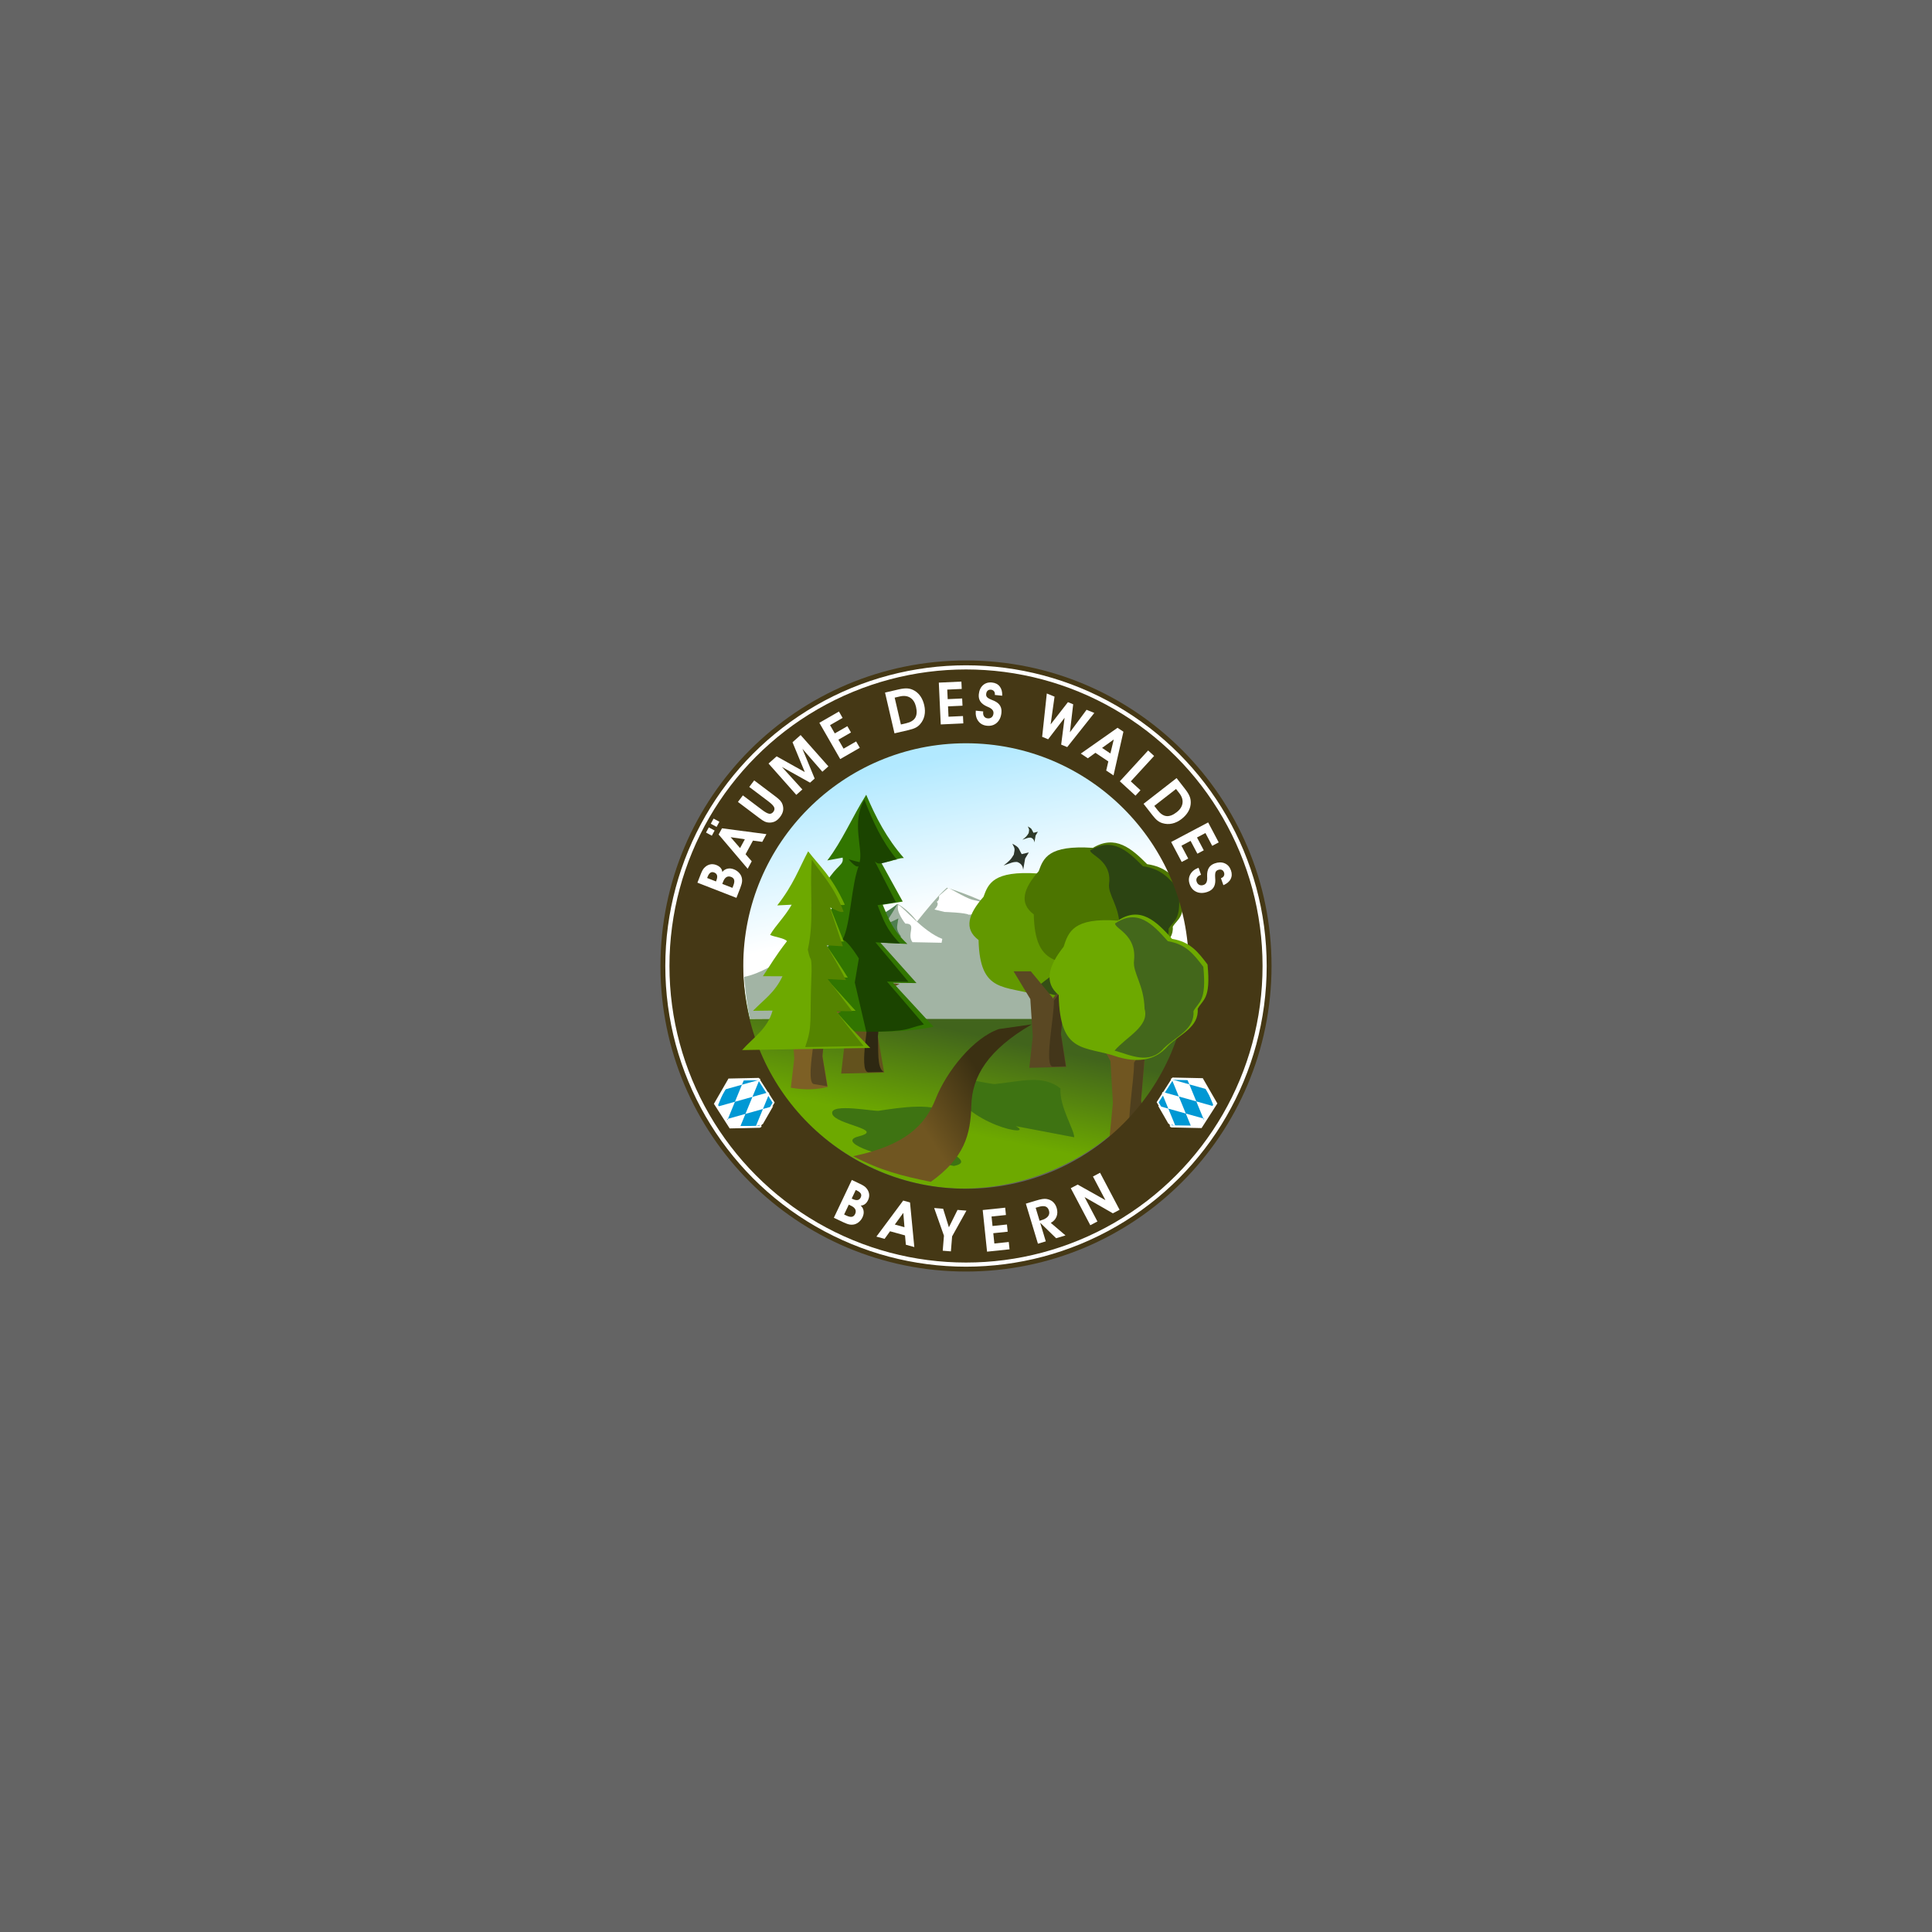 <?xml version="1.0" encoding="UTF-8" standalone="no"?>
<!-- Created with Inkscape (http://www.inkscape.org/) -->

<svg
   xmlns:dc="http://purl.org/dc/elements/1.1/"
   xmlns:cc="http://creativecommons.org/ns#"
   xmlns:rdf="http://www.w3.org/1999/02/22-rdf-syntax-ns#"
   xmlns:svg="http://www.w3.org/2000/svg"
   xmlns="http://www.w3.org/2000/svg"
   xmlns:xlink="http://www.w3.org/1999/xlink"
   xmlns:sodipodi="http://sodipodi.sourceforge.net/DTD/sodipodi-0.dtd"
   xmlns:inkscape="http://www.inkscape.org/namespaces/inkscape"
   width="700"
   height="700"
   viewBox="0 0 700 700"
   id="svg2"
   version="1.1"
   inkscape:version="0.92.3 (2405546, 2018-03-11)"
   sodipodi:docname="splash.svg"
   inkscape:export-filename="/home/tom/LakeExDemo/LakeExLogo.svg.png"
   inkscape:export-xdpi="121.94923"
   inkscape:export-ydpi="121.94923">
  <defs
     id="defs4">
    <linearGradient
       inkscape:collect="always"
       id="linearGradient5197">
      <stop
         style="stop-color:#705621;stop-opacity:1;"
         offset="0"
         id="stop5193" />
      <stop
         style="stop-color:#3b3012;stop-opacity:1"
         offset="1"
         id="stop5195" />
    </linearGradient>
    <linearGradient
       id="linearGradient5143"
       inkscape:collect="always">
      <stop
         id="stop5139"
         offset="0"
         style="stop-color:#ffffff;stop-opacity:1" />
      <stop
         id="stop5141"
         offset="1"
         style="stop-color:#b2e9ff;stop-opacity:1" />
    </linearGradient>
    <pattern
       inkscape:collect="always"
       xlink:href="#pattern3288"
       id="pattern3330"
       patternTransform="matrix(4.891,0,0,4.891,306.883,171.974)" />
    <pattern
       inkscape:collect="always"
       xlink:href="#pattern3283"
       id="pattern3288"
       patternTransform="translate(314.301,230.433)" />
    <linearGradient
       inkscape:collect="always"
       id="linearGradient1076">
      <stop
         style="stop-color:#41641c;stop-opacity:1"
         offset="0"
         id="stop1072" />
      <stop
         style="stop-color:#6da900;stop-opacity:1"
         offset="1"
         id="stop1074" />
    </linearGradient>
    <path
       style="fill:none;stroke:#000000;stroke-width:1px;stroke-linecap:butt;stroke-linejoin:miter;stroke-opacity:1"
       d="m -105.718,93.027 c 58.985,49.002 93.305,24.011 127.279,-2.02"
       id="path893"
       inkscape:connector-curvature="0"
       sodipodi:nodetypes="cc" />
    <linearGradient
       inkscape:collect="always"
       xlink:href="#linearGradient5143"
       id="linearGradient1019"
       x1="404.429"
       y1="180.933"
       x2="392.988"
       y2="125.921"
       gradientUnits="userSpaceOnUse"
       gradientTransform="translate(-208.6,-54.196)" />
    <linearGradient
       gradientTransform="matrix(1,0,0,-1,-0.125,298.609)"
       inkscape:collect="always"
       xlink:href="#linearGradient1076"
       id="linearGradient4295-7-0"
       x1="188.393"
       y1="124.322"
       x2="181.197"
       y2="89.182"
       gradientUnits="userSpaceOnUse" />
    <pattern
       patternUnits="userSpaceOnUse"
       width="18.685"
       height="16.282"
       patternTransform="translate(323,180.127)"
       id="pattern3283">
      <path
         id="path8"
         d="m 18.004,0 h -4.133 l 4.814,15.468 v 0.814 H 14.805 L 9.738,0 H 5.605 L 10.673,16.282 H 6.54 L 2.803,4.274 0,3.236 v 5.312 l 2.407,7.734 H 6.54 L 0,13.86 V 8.548 l 18.685,6.92 V 10.156 L 2.803,4.274 1.473,0 H 5.605 L 18.685,4.844 V 2.188 Z"
         style="display:inline;fill:#0098d4;stroke-width:0.023"
         inkscape:connector-curvature="0" />
    </pattern>
    <mask
       maskUnits="userSpaceOnUse"
       id="mask3385">
      <path
         sodipodi:type="star"
         style="display:inline;opacity:1;fill:#ffffff;fill-opacity:1;stroke:none;stroke-width:2.646;stroke-miterlimit:4;stroke-dasharray:none;stroke-opacity:1"
         id="path3387"
         sodipodi:sides="6"
         sodipodi:cx="326.44107"
         sodipodi:cy="129.49258"
         sodipodi:r1="34.20377"
         sodipodi:r2="29.621334"
         sodipodi:arg1="1.0697829"
         sodipodi:arg2="1.5933817"
         inkscape:flatsided="true"
         inkscape:rounded="0"
         inkscape:randomized="0"
         d="m 342.87,159.493 -34.195,-0.772 -16.429,-30 17.766,-29.228 34.195,0.772 16.429,30 z"
         transform="matrix(1.144,0,0,1.089,-19.239,98.483)" />
    </mask>
    <mask
       maskUnits="userSpaceOnUse"
       id="mask3385-3">
      <path
         sodipodi:type="star"
         style="display:inline;opacity:1;fill:#ffffff;fill-opacity:1;stroke:none;stroke-width:2.646;stroke-miterlimit:4;stroke-dasharray:none;stroke-opacity:1"
         id="path3387-6"
         sodipodi:sides="6"
         sodipodi:cx="326.44107"
         sodipodi:cy="129.49258"
         sodipodi:r1="34.20377"
         sodipodi:r2="29.621334"
         sodipodi:arg1="1.0697829"
         sodipodi:arg2="1.5933817"
         inkscape:flatsided="true"
         inkscape:rounded="0"
         inkscape:randomized="0"
         d="m 342.87,159.493 -34.195,-0.772 -16.429,-30 17.766,-29.228 34.195,0.772 16.429,30 z"
         transform="matrix(1.144,0,0,1.089,-19.239,98.483)" />
    </mask>
    <path
       style="fill:none;stroke:#000000;stroke-width:1px;stroke-linecap:butt;stroke-linejoin:miter;stroke-opacity:1"
       d="M 100.385,128.237 C 134.977,26.588 265.193,54.281 270.588,148.694"
       id="path870-6"
       inkscape:connector-curvature="0"
       sodipodi:nodetypes="cc" />
    <path
       style="display:inline;fill:none;stroke:#000000;stroke-width:1px;stroke-linecap:butt;stroke-linejoin:miter;stroke-opacity:1"
       d="m 59.183,202.138 c 50.949,27.038 99.611,8.411 129.478,-21.906"
       id="path911-4"
       inkscape:connector-curvature="0"
       sodipodi:nodetypes="cc" />
    <mask
       maskUnits="userSpaceOnUse"
       id="mask3385-3-9">
      <path
         sodipodi:type="star"
         style="display:inline;opacity:1;fill:#ffffff;fill-opacity:1;stroke:none;stroke-width:2.646;stroke-miterlimit:4;stroke-dasharray:none;stroke-opacity:1"
         id="path3387-6-3"
         sodipodi:sides="6"
         sodipodi:cx="326.44107"
         sodipodi:cy="129.49258"
         sodipodi:r1="34.20377"
         sodipodi:r2="29.621334"
         sodipodi:arg1="1.0697829"
         sodipodi:arg2="1.5933817"
         inkscape:flatsided="true"
         inkscape:rounded="0"
         inkscape:randomized="0"
         d="m 342.87,159.493 -34.195,-0.772 -16.429,-30 17.766,-29.228 34.195,0.772 16.429,30 z"
         transform="matrix(1.144,0,0,1.089,-19.239,98.483)" />
    </mask>
    <mask
       maskUnits="userSpaceOnUse"
       id="mask3385-4">
      <path
         sodipodi:type="star"
         style="display:inline;opacity:1;fill:#ffffff;fill-opacity:1;stroke:none;stroke-width:2.646;stroke-miterlimit:4;stroke-dasharray:none;stroke-opacity:1"
         id="path3387-4"
         sodipodi:sides="6"
         sodipodi:cx="326.44107"
         sodipodi:cy="129.49258"
         sodipodi:r1="34.20377"
         sodipodi:r2="29.621334"
         sodipodi:arg1="1.0697829"
         sodipodi:arg2="1.5933817"
         inkscape:flatsided="true"
         inkscape:rounded="0"
         inkscape:randomized="0"
         d="m 342.87,159.493 -34.195,-0.772 -16.429,-30 17.766,-29.228 34.195,0.772 16.429,30 z"
         transform="matrix(1.144,0,0,1.089,-19.239,98.483)" />
    </mask>
    <path
       style="fill:none;stroke:none;stroke-width:1px;stroke-linecap:butt;stroke-linejoin:miter;stroke-opacity:1"
       d="M 100.385,128.237 C 134.977,26.588 265.193,54.281 270.588,148.694"
       id="path870-61"
       inkscape:connector-curvature="0"
       sodipodi:nodetypes="cc" />
    <path
       style="display:inline;fill:none;stroke:none;stroke-width:1px;stroke-linecap:butt;stroke-linejoin:miter;stroke-opacity:1"
       d="m 59.183,202.138 c 50.949,27.038 99.611,8.411 129.478,-21.906"
       id="path911-6"
       inkscape:connector-curvature="0"
       sodipodi:nodetypes="cc" />
    <mask
       maskUnits="userSpaceOnUse"
       id="mask3385-3-5">
      <path
         sodipodi:type="star"
         style="display:inline;opacity:1;fill:#ffffff;fill-opacity:1;stroke:none;stroke-width:2.646;stroke-miterlimit:4;stroke-dasharray:none;stroke-opacity:1"
         id="path3387-6-7"
         sodipodi:sides="6"
         sodipodi:cx="326.44107"
         sodipodi:cy="129.49258"
         sodipodi:r1="34.20377"
         sodipodi:r2="29.621334"
         sodipodi:arg1="1.0697829"
         sodipodi:arg2="1.5933817"
         inkscape:flatsided="true"
         inkscape:rounded="0"
         inkscape:randomized="0"
         d="m 342.87,159.493 -34.195,-0.772 -16.429,-30 17.766,-29.228 34.195,0.772 16.429,30 z"
         transform="matrix(1.144,0,0,1.089,-19.239,98.483)" />
    </mask>
    <mask
       maskUnits="userSpaceOnUse"
       id="mask3385-2">
      <path
         sodipodi:type="star"
         style="display:inline;opacity:1;fill:#ffffff;fill-opacity:1;stroke:none;stroke-width:2.646;stroke-miterlimit:4;stroke-dasharray:none;stroke-opacity:1"
         id="path3387-40"
         sodipodi:sides="6"
         sodipodi:cx="326.44107"
         sodipodi:cy="129.49258"
         sodipodi:r1="34.20377"
         sodipodi:r2="29.621334"
         sodipodi:arg1="1.0697829"
         sodipodi:arg2="1.5933817"
         inkscape:flatsided="true"
         inkscape:rounded="0"
         inkscape:randomized="0"
         d="m 342.87,159.493 -34.195,-0.772 -16.429,-30 17.766,-29.228 34.195,0.772 16.429,30 z"
         transform="matrix(1.144,0,0,1.089,-19.239,98.483)" />
    </mask>
    <path
       style="fill:none;stroke:none;stroke-width:1px;stroke-linecap:butt;stroke-linejoin:miter;stroke-opacity:1"
       d="M 100.385,128.237 C 134.977,26.588 265.193,54.281 270.588,148.694"
       id="path870-66"
       inkscape:connector-curvature="0"
       sodipodi:nodetypes="cc" />
    <path
       style="display:inline;fill:none;stroke:none;stroke-width:1px;stroke-linecap:butt;stroke-linejoin:miter;stroke-opacity:1"
       d="m 59.183,202.138 c 50.949,27.038 99.611,8.411 129.478,-21.906"
       id="path911-5"
       inkscape:connector-curvature="0"
       sodipodi:nodetypes="cc" />
    <linearGradient
       inkscape:collect="always"
       xlink:href="#linearGradient5197"
       id="linearGradient5199"
       x1="161.54"
       y1="196.684"
       x2="185.138"
       y2="181.784"
       gradientUnits="userSpaceOnUse" />
    <mask
       maskUnits="userSpaceOnUse"
       id="mask3385-3-91">
      <path
         sodipodi:type="star"
         style="display:inline;opacity:1;fill:#ffffff;fill-opacity:1;stroke:none;stroke-width:2.646;stroke-miterlimit:4;stroke-dasharray:none;stroke-opacity:1"
         id="path3387-6-2"
         sodipodi:sides="6"
         sodipodi:cx="326.44107"
         sodipodi:cy="129.49258"
         sodipodi:r1="34.20377"
         sodipodi:r2="29.621334"
         sodipodi:arg1="1.0697829"
         sodipodi:arg2="1.5933817"
         inkscape:flatsided="true"
         inkscape:rounded="0"
         inkscape:randomized="0"
         d="m 342.87,159.493 -34.195,-0.772 -16.429,-30 17.766,-29.228 34.195,0.772 16.429,30 z"
         transform="matrix(1.144,0,0,1.089,-19.239,98.483)" />
    </mask>
  </defs>
  <sodipodi:namedview
     id="base"
     pagecolor="#d3d3d3"
     bordercolor="#666666"
     borderopacity="1.0"
     inkscape:pageopacity="0"
     inkscape:pageshadow="2"
     inkscape:zoom="0.44000001"
     inkscape:cx="424.92312"
     inkscape:cy="162.10885"
     inkscape:document-units="px"
     inkscape:current-layer="layer4"
     showgrid="false"
     inkscape:window-width="1920"
     inkscape:window-height="1016"
     inkscape:window-x="0"
     inkscape:window-y="27"
     inkscape:window-maximized="1"
     fit-margin-top="0"
     fit-margin-left="0"
     fit-margin-right="0"
     fit-margin-bottom="0"
     showborder="true"
     showguides="true"
     inkscape:guide-bbox="true"
     inkscape:snap-nodes="false"
     inkscape:pagecheckerboard="true" />
  <g
     inkscape:groupmode="layer"
     id="layer3"
     inkscape:label="back"
     transform="translate(-7.6293945e-6,478.596)"
     style="display:inline">
    <rect
       style="opacity:1;fill:#646464;fill-opacity:1;stroke:none;stroke-width:8.875;stroke-linecap:round;stroke-linejoin:miter;stroke-miterlimit:4;stroke-dasharray:none;stroke-opacity:1"
       id="rect1099"
       width="700"
       height="700"
       x="7.6293945e-06"
       y="-478.596" />
  </g>
  <g
     inkscape:label="Layer 1"
     inkscape:groupmode="layer"
     id="layer1"
     transform="translate(-73.584,439.793)"
     style="display:inline">
    <circle
       style="opacity:1;fill:none;fill-opacity:1;stroke:#ffffff;stroke-width:1.445;stroke-linecap:round;stroke-linejoin:miter;stroke-miterlimit:4;stroke-dasharray:none;stroke-dashoffset:0;stroke-opacity:1"
       id="path4168"
       cx="184.286"
       cy="149.505"
       r="0" />
    <circle
       style="display:inline;opacity:1;fill:none;fill-opacity:1;stroke:#ffffff;stroke-width:1.445;stroke-linecap:round;stroke-linejoin:miter;stroke-miterlimit:4;stroke-dasharray:none;stroke-dashoffset:0;stroke-opacity:1"
       id="path4168-9"
       cx="873.184"
       cy="242.024"
       r="0" />
    <circle
       style="display:inline;opacity:1;fill:none;fill-opacity:1;stroke:#ffffff;stroke-width:1.445;stroke-linecap:round;stroke-linejoin:miter;stroke-miterlimit:4;stroke-dasharray:none;stroke-dashoffset:0;stroke-opacity:1"
       id="path4168-3"
       cx="866.113"
       cy="-69.103"
       r="0" />
  </g>
  <g
     inkscape:groupmode="layer"
     id="layer4"
     inkscape:label="text"
     transform="translate(-7.6293945e-6,478.596)"
     style="display:inline">
    <g
       id="g1097"
       transform="translate(239.298,-239.298)">
      <path
         sodipodi:nodetypes="ccsc"
         inkscape:connector-curvature="0"
         id="path4284-5-4"
         d="m 263.106,130.666 -157.03,-1.367 c -14.142,58.321 31.952,100.837 77.141,100.837 45.189,0 92.011,-38.875 79.889,-99.469 z"
         style="display:inline;opacity:1;fill:url(#linearGradient4295-7-0);fill-opacity:1;stroke:none;stroke-width:1.5;stroke-linecap:round;stroke-linejoin:miter;stroke-miterlimit:4;stroke-dasharray:none;stroke-dashoffset:0;stroke-opacity:1"
         transform="translate(-73.584,-38.803)" />
      <path
         sodipodi:nodetypes="ccsc"
         inkscape:connector-curvature="0"
         id="path4284-2"
         d="m 264.278,167.473 -158.28,1.189 C 91.856,110.34 138.664,68.182 183.853,68.182 c 45.189,0 90.582,39.054 80.424,99.291 z"
         style="display:inline;opacity:1;fill:url(#linearGradient1019);fill-opacity:1;stroke:none;stroke-width:1.5;stroke-linecap:round;stroke-linejoin:miter;stroke-miterlimit:4;stroke-dasharray:none;stroke-dashoffset:0;stroke-opacity:1"
         transform="translate(-73.584,-38.803)" />
      <path
         sodipodi:nodetypes="cccccccccccc"
         inkscape:connector-curvature="0"
         id="path4203"
         d="m 103.891,153.445 c 11.276,-2.11 24.605,-15.744 44.331,-18.96 9.586,-2.785 9.415,-5.318 11.206,-7.472 3.906,1.922 7.122,6.362 7.122,6.362 3.604,-4.471 7.208,-8.972 10.812,-12.236 15.168,4.716 26.427,11.893 34.687,15.376 12.399,-3.393 10.934,-4.419 10.934,-4.419 13.103,13.134 27.427,13.829 41.518,19.063 0.386,6.476 -1.248,12.181 -1.955,17.564 l -156.546,-0.063 c -1.455,-7.08 -1.85,-13.086 -2.107,-15.217 z"
         style="display:inline;fill:#a2b4a4;fill-opacity:1;fill-rule:evenodd;stroke:none;stroke-width:1px;stroke-linecap:butt;stroke-linejoin:miter;stroke-opacity:1"
         transform="translate(-73.584,-38.803)" />
      <path
         sodipodi:nodetypes="cccccccc"
         inkscape:connector-curvature="0"
         id="path4205"
         d="m 177.885,121.179 c 15.25,8.525 3.018,0.098 23.76,10.76 -5.451,-0.338 -11.066,-1.663 -16.352,-1.01 -1.195,-0.775 -8.776,-1.01 -8.776,-1.01 0,0 -0.747,-0.198 -3.662,-0.884 0,0 1.962,-1.794 0.821,-2.778 1.16,-0.667 0.821,-2.147 0.821,-2.147 z"
         style="display:inline;fill:#ffffff;fill-opacity:1;fill-rule:evenodd;stroke:none;stroke-width:1px;stroke-linecap:butt;stroke-linejoin:miter;stroke-opacity:1"
         transform="translate(-73.584,-38.803)" />
      <g
         id="g1698"
         style="display:inline"
         transform="translate(-73.584,-38.803)">
        <path
           style="fill:#629800;fill-opacity:1;stroke:none;stroke-width:0.946px;stroke-linecap:butt;stroke-linejoin:miter;stroke-opacity:1"
           d="m 188.84,140.086 c 0.458,19.561 9.498,16.27 21.607,20.117 5.782,1.43 12.76,1.832 18.036,-3.672 4.186,-3.692 11.246,-5.982 10.714,-11.974 1.823,-3.093 4.846,-2.968 3.571,-14.369 -3.507,-4.126 -6.265,-7.329 -12.857,-8.302 -5.71,-5.765 -11.562,-10.74 -19.643,-5.907 -16.141,-1.053 -17.915,3.695 -19.643,8.462 -5.476,6.21 -7.253,11.563 -1.786,15.647 z"
           id="path1584-1"
           inkscape:connector-curvature="0"
           sodipodi:nodetypes="ccccccccc" />
        <path
           style="display:inline;fill:#344f15;fill-opacity:1;stroke:none;stroke-width:0.946px;stroke-linecap:butt;stroke-linejoin:miter;stroke-opacity:1"
           d="m 209.097,158.085 c 5.782,1.43 12.582,4.706 17.857,-0.798 4.186,-3.692 11.246,-5.982 10.714,-11.974 1.823,-3.093 4.846,-2.968 3.571,-14.369 -3.507,-4.126 -6.265,-7.329 -12.857,-8.302 -5.71,-5.765 -11.026,-10.58 -19.107,-5.748 -0.064,1.737 7.92,3.682 6.854,12.064 -0.504,3.963 3.637,7.791 3.826,15.589 1.886,5.7 -6.635,9.053 -10.858,13.539 z"
           id="path1584-0-3"
           inkscape:connector-curvature="0"
           sodipodi:nodetypes="ccccccccc" />
        <path
           style="fill:#5a4823;fill-opacity:1;stroke:none;stroke-width:0.946px;stroke-linecap:butt;stroke-linejoin:miter;stroke-opacity:1"
           d="m 207.59,161.48 0.893,13.571 -1.25,11.336 13.393,-0.319 -1.964,-12.134 1.429,-14.05 5.357,-3.034 -5.714,-0.479 -3.929,4.79 -8.036,-9.739 h -6.25 z"
           id="path1601-1"
           inkscape:connector-curvature="0" />
        <path
           style="display:inline;fill:#43361a;fill-opacity:1;stroke:none;stroke-width:0.874px;stroke-linecap:butt;stroke-linejoin:miter;stroke-opacity:1"
           d="m 215.667,185.956 4.765,-0.122 -1.752,-11.614 1.274,-13.448 4.779,-2.904 -5.098,-0.458 -3.505,4.585 c 0.203,5.596 -3.66,23.599 -0.464,23.962 z"
           id="path1601-3-2"
           inkscape:connector-curvature="0"
           sodipodi:nodetypes="cccccccc" />
      </g>
      <g
         id="g1688"
         style="display:inline"
         transform="translate(-73.584,-38.803)">
        <path
           style="fill:#ffffff;fill-opacity:1;fill-rule:evenodd;stroke:none;stroke-width:1px;stroke-linecap:butt;stroke-linejoin:miter;stroke-opacity:1"
           d="m 216.593,135.821 c 2.349,-1.461 5.005,-1.844 7.829,-1.641 1.037,2.151 0.77,4.25 3.283,4.041 l 0.126,1.01 -3.157,0.126 c 0.077,-4.571 -6.726,-2.184 -9.95,-1.494 z"
           id="path4207"
           inkscape:connector-curvature="0"
           sodipodi:nodetypes="ccccccc" />
        <path
           style="fill:#2e3a28;fill-opacity:1;fill-rule:evenodd;stroke:none;stroke-width:1px;stroke-linecap:butt;stroke-linejoin:miter;stroke-opacity:1"
           d="m 206.661,98.927 c 1.696,0.887 1.315,1.027 2.079,2.313 l 1.588,-0.383 -0.821,1.369 -0.438,2.518 c -0.058,-0.774 -0.383,-1.415 -1.314,-1.752 -1.041,-0.072 -1.597,0.319 -3.032,0.772 1.228,-0.966 1.591,-1.264 2.265,-2.414 0.274,-1.46 0.24,-1.243 -0.327,-2.423 z"
           id="path4491-1"
           inkscape:connector-curvature="0"
           sodipodi:nodetypes="ccccccccc" />
        <path
           style="fill:#4c7500;fill-opacity:1;stroke:none;stroke-width:0.946px;stroke-linecap:butt;stroke-linejoin:miter;stroke-opacity:1"
           d="m 208.84,130.8 c 0.458,19.561 9.498,16.27 21.607,20.117 5.782,1.43 12.76,1.832 18.036,-3.672 4.186,-3.692 11.246,-5.982 10.714,-11.974 1.823,-3.093 4.846,-2.968 3.571,-14.369 -3.507,-4.126 -6.265,-7.329 -12.857,-8.302 -5.71,-5.765 -11.562,-10.74 -19.643,-5.907 -16.141,-1.053 -17.915,3.695 -19.643,8.462 -5.476,6.21 -7.253,11.563 -1.786,15.647 z"
           id="path1584-1-0"
           inkscape:connector-curvature="0"
           sodipodi:nodetypes="ccccccccc" />
        <path
           style="display:inline;fill:#2c4412;fill-opacity:1;stroke:none;stroke-width:0.946px;stroke-linecap:butt;stroke-linejoin:miter;stroke-opacity:1"
           d="m 229.097,148.799 c 5.782,1.43 12.582,4.706 17.857,-0.798 4.186,-3.692 11.246,-5.982 10.714,-11.974 1.823,-3.093 4.846,-2.968 3.571,-14.369 -3.507,-4.126 -6.265,-7.329 -12.857,-8.302 -5.71,-5.765 -11.026,-10.58 -19.107,-5.748 -0.064,1.737 7.92,3.682 6.854,12.064 -0.504,3.963 3.637,7.791 3.826,15.589 1.886,5.7 -6.635,9.053 -10.858,13.539 z"
           id="path1584-0-3-8"
           inkscape:connector-curvature="0"
           sodipodi:nodetypes="ccccccccc" />
        <path
           style="fill:#42341a;fill-opacity:1;stroke:none;stroke-width:0.946px;stroke-linecap:butt;stroke-linejoin:miter;stroke-opacity:1"
           d="m 227.59,152.195 0.893,13.571 -1.25,11.336 13.393,-0.319 -1.964,-12.134 1.429,-14.05 5.357,-3.034 -5.714,-0.479 -3.929,4.79 -8.036,-9.739 h -6.25 z"
           id="path1601-1-1"
           inkscape:connector-curvature="0" />
        <path
           style="display:inline;fill:#2d2411;fill-opacity:1;stroke:none;stroke-width:0.874px;stroke-linecap:butt;stroke-linejoin:miter;stroke-opacity:1"
           d="m 235.667,176.67 4.765,-0.122 -1.752,-11.614 1.274,-13.448 4.779,-2.904 -5.098,-0.458 -3.505,4.585 c 0.203,5.596 -3.66,23.599 -0.464,23.962 z"
           id="path1601-3-2-2"
           inkscape:connector-curvature="0"
           sodipodi:nodetypes="cccccccc" />
      </g>
      <g
         id="g1265"
         style="display:inline"
         transform="translate(-73.584,-38.803)">
        <path
           style="fill:#705621;fill-opacity:1;stroke:none;stroke-width:1px;stroke-linecap:butt;stroke-linejoin:miter;stroke-opacity:1"
           d="m 236.62,183.957 0.893,15.179 -1.25,12.679 13.393,-0.357 -1.964,-13.571 1.429,-15.714 5.357,-3.393 -5.714,-0.536 -3.929,5.357 -8.036,-10.893 h -6.25 z"
           id="path1601"
           inkscape:connector-curvature="0" />
        <path
           style="display:inline;fill:#4e3f1e;fill-opacity:1;stroke:none;stroke-width:0.924px;stroke-linecap:butt;stroke-linejoin:miter;stroke-opacity:1"
           d="m 244.696,211.331 4.765,-0.136 -1.752,-12.99 1.274,-15.041 4.779,-3.248 -5.098,-0.513 -3.505,5.128 c 0.203,6.259 -3.66,26.395 -0.464,26.8 z"
           id="path1601-3"
           inkscape:connector-curvature="0"
           sodipodi:nodetypes="cccccccc" />
      </g>
      <circle
         r="95.702"
         cy="149.505"
         cx="184.286"
         id="path4136-3"
         style="display:inline;opacity:1;fill:none;fill-opacity:1;stroke:#453815;stroke-width:30;stroke-linecap:round;stroke-linejoin:miter;stroke-miterlimit:4;stroke-dasharray:none;stroke-dashoffset:0;stroke-opacity:1"
         transform="translate(-73.584,-38.803)" />
      <g
         id="g1261"
         style="display:inline"
         transform="translate(-73.584,-38.803)">
        <path
           style="fill:#6da900;fill-opacity:1;stroke:none;stroke-width:1px;stroke-linecap:butt;stroke-linejoin:miter;stroke-opacity:1"
           d="m 217.87,160.028 c 0.458,21.879 9.498,18.197 21.607,22.5 5.782,1.599 12.76,2.049 18.036,-4.107 4.186,-4.129 11.246,-6.691 10.714,-13.393 1.823,-3.459 4.846,-3.319 3.571,-16.071 -3.507,-4.614 -6.265,-8.197 -12.857,-9.286 -5.71,-6.448 -11.562,-12.012 -19.643,-6.607 -16.141,-1.178 -17.915,4.133 -19.643,9.464 -5.476,6.946 -7.253,12.933 -1.786,17.5 z"
           id="path1584"
           inkscape:connector-curvature="0"
           sodipodi:nodetypes="ccccccccc" />
        <path
           style="display:inline;fill:#43671b;fill-opacity:1;stroke:none;stroke-width:1px;stroke-linecap:butt;stroke-linejoin:miter;stroke-opacity:1"
           d="m 238.126,180.16 c 5.782,1.599 12.582,5.263 17.857,-0.893 4.186,-4.129 11.246,-6.691 10.714,-13.393 1.823,-3.459 4.846,-3.319 3.571,-16.071 -3.507,-4.614 -6.265,-8.197 -12.857,-9.286 -5.71,-6.448 -11.026,-11.834 -19.107,-6.429 -0.064,1.943 7.92,4.118 6.854,13.493 -0.504,4.432 3.637,8.714 3.826,17.435 1.886,6.375 -6.635,10.125 -10.858,15.143 z"
           id="path1584-0"
           inkscape:connector-curvature="0"
           sodipodi:nodetypes="ccccccccc" />
      </g>
      <path
         sodipodi:nodetypes="csccsccc"
         inkscape:connector-curvature="0"
         id="path4297-2-8"
         d="m 179.878,221.951 c 9.284,-1.818 -8.796,-7.136 -8.036,-11.552 0.438,-2.541 2.148,-5.02 6.451,-6.869 -4.693,-4.972 -18.256,-2.651 -25.424,-1.611 -0.898,0.562 -18.231,-3.069 -17.019,1.185 1.105,3.879 19.462,5.63 9.495,8.148 -9.564,2.416 15.068,9.119 10.86,5.961 z"
         style="display:inline;fill:#3e7312;fill-opacity:1;fill-rule:evenodd;stroke:none;stroke-width:0.806px;stroke-linecap:butt;stroke-linejoin:miter;stroke-opacity:1"
         transform="translate(-73.584,-38.803)" />
      <path
         sodipodi:nodetypes="cccccc"
         inkscape:connector-curvature="0"
         id="path4209"
         d="m 159.762,127.377 c -1.03,2.382 2.548,6.763 2.548,6.763 4.322,-0.047 0.38,3.792 2.575,6.732 l 10.557,0.213 0.253,-1.389 c -7.042,-2.694 -14.305,-11.774 -15.932,-12.318 z"
         style="display:inline;fill:#ffffff;fill-opacity:1;fill-rule:evenodd;stroke:none;stroke-width:1px;stroke-linecap:butt;stroke-linejoin:miter;stroke-opacity:1"
         transform="translate(-73.584,-38.803)" />
      <path
         sodipodi:nodetypes="cc"
         inkscape:connector-curvature="0"
         id="path4215"
         d="M 98.057,143.276 C 112.301,22.46 272.315,49.131 270.588,148.694"
         style="display:inline;opacity:0.04;fill:none;fill-rule:evenodd;stroke:none;stroke-width:1px;stroke-linecap:butt;stroke-linejoin:miter;stroke-opacity:1"
         transform="translate(-73.584,-38.803)" />
      <circle
         r="108.195"
         cy="149.505"
         cx="184.286"
         id="path4168-7"
         style="display:inline;opacity:1;fill:none;fill-opacity:1;stroke:#ffffff;stroke-width:1.5;stroke-linecap:round;stroke-linejoin:miter;stroke-miterlimit:4;stroke-dasharray:none;stroke-dashoffset:0;stroke-opacity:1"
         transform="translate(-73.584,-38.803)" />
      <path
         sodipodi:nodetypes="ccccc"
         inkscape:connector-curvature="0"
         id="path4282"
         d="m 139.153,138.122 c 7.5,0.462 -12.874,5.434 21.615,0.755 -2.103,-3.069 -1.45,-3.157 -0.989,-6.617 -7.353,3.923 -2.504,-0.76 -0.353,-5.247 -6.185,5.025 -13.669,7.161 -20.274,11.108 z"
         style="display:inline;fill:#4e7e4f;fill-opacity:1;fill-rule:evenodd;stroke:none;stroke-width:1px;stroke-linecap:butt;stroke-linejoin:miter;stroke-opacity:1"
         transform="translate(-73.584,-38.803)" />
      <path
         sodipodi:nodetypes="ccccccccc"
         inkscape:connector-curvature="0"
         id="path4491"
         d="m 201.073,105.197 c 2.765,1.447 2.145,1.675 3.391,3.772 l 2.589,-0.625 -1.339,2.232 -0.714,4.107 c -0.095,-1.262 -0.624,-2.307 -2.143,-2.857 -1.698,-0.117 -2.605,0.521 -4.944,1.259 2.002,-1.575 2.595,-2.062 3.694,-3.938 0.447,-2.381 0.391,-2.027 -0.534,-3.951 z"
         style="display:inline;fill:#2d362c;fill-opacity:1;fill-rule:evenodd;stroke:none;stroke-width:1px;stroke-linecap:butt;stroke-linejoin:miter;stroke-opacity:1"
         transform="translate(-73.584,-38.803)" />
      <g
         id="text868"
         style="font-style:normal;font-variant:normal;font-weight:bold;font-stretch:normal;font-size:21.333px;line-height:1.25;font-family:'AvantGarde Bk BT';-inkscape-font-specification:'AvantGarde Bk BT Bold';text-align:start;letter-spacing:2.45px;word-spacing:0px;text-anchor:start;display:inline;fill:#ffffff;fill-opacity:1;stroke:none"
         transform="translate(-73.227,-40.946)"
         aria-label="BÄUME DES WALDES">
        <path
           inkscape:connector-curvature="0"
           id="path1108"
           style="font-style:normal;font-variant:normal;font-weight:bold;font-stretch:normal;font-size:21.333px;font-family:'AvantGarde Bk BT';-inkscape-font-specification:'AvantGarde Bk BT Bold';text-align:start;letter-spacing:2.45px;text-anchor:start"
           d="m 93.344,121.011 0.125,-0.32 q 0.446,-1.145 0.258,-1.867 -0.198,-0.726 -1.023,-1.047 -0.796,-0.31 -1.382,0.076 -0.587,0.386 -1.025,1.512 l -0.155,0.398 z m 5.959,2.322 0.325,-0.835 q 0.492,-1.262 0.305,-2.016 -0.196,-0.758 -1.08,-1.103 -0.961,-0.374 -1.698,0.054 -0.737,0.428 -1.206,1.632 l -0.325,0.835 z m 1.448,3.628 -14.132,-5.506 1.184,-3.038 q 0.359,-0.922 0.649,-1.435 0.28,-0.517 0.617,-0.866 0.929,-0.979 2.064,-1.253 1.135,-0.273 2.329,0.192 0.99,0.386 1.545,1.027 0.555,0.641 0.634,1.499 0.719,-0.927 1.837,-1.185 1.118,-0.258 2.341,0.219 0.99,0.386 1.72,1.095 0.72,0.705 1.039,1.579 0.29,0.862 0.209,1.758 -0.081,0.896 -0.656,2.372 z" />
        <path
           inkscape:connector-curvature="0"
           id="path1110"
           style="font-style:normal;font-variant:normal;font-weight:bold;font-stretch:normal;font-size:21.333px;font-family:'AvantGarde Bk BT';-inkscape-font-specification:'AvantGarde Bk BT Bold';text-align:start;letter-spacing:2.45px;text-anchor:start"
           d="m 103.803,105.732 -5.149,-0.753 3.422,3.94 z m 0.259,5.425 2.232,2.549 -1.464,2.702 -10.53,-12.401 1.221,-2.253 16.099,2.126 -1.514,2.793 -3.364,-0.461 z m -10.496,-9.906 -2.106,-1.142 1.013,-1.868 2.106,1.142 z m -1.727,3.187 -2.106,-1.142 1.013,-1.868 2.106,1.142 z" />
        <path
           inkscape:connector-curvature="0"
           id="path1112"
           style="font-style:normal;font-variant:normal;font-weight:bold;font-stretch:normal;font-size:21.333px;font-family:'AvantGarde Bk BT';-inkscape-font-specification:'AvantGarde Bk BT Bold';text-align:start;letter-spacing:2.45px;text-anchor:start"
           d="m 101.3,92.202 1.788,-2.37 6.985,5.27 q 1.638,1.236 2.536,1.378 0.895,0.128 1.529,-0.712 0.634,-0.84 0.259,-1.658 -0.377,-0.832 -2.015,-2.068 l -6.985,-5.27 1.788,-2.37 7.683,5.797 q 1.281,0.966 1.814,1.591 0.534,0.624 0.765,1.321 0.405,1.193 0.202,2.292 -0.211,1.093 -1.058,2.216 -0.847,1.123 -1.84,1.626 -1.001,0.497 -2.26,0.435 -0.733,-0.031 -1.439,-0.342 -0.705,-0.31 -2.069,-1.339 z" />
        <path
           inkscape:connector-curvature="0"
           id="path1114"
           style="font-style:normal;font-variant:normal;font-weight:bold;font-stretch:normal;font-size:21.333px;font-family:'AvantGarde Bk BT';-inkscape-font-specification:'AvantGarde Bk BT Bold';text-align:start;letter-spacing:2.45px;text-anchor:start"
           d="m 124.643,87.688 -2.197,1.95 -10.066,-11.345 2.937,-2.606 10.204,5.693 -4.446,-10.802 2.937,-2.606 10.066,11.345 -2.189,1.943 -7.23,-8.305 4.44,10.78 -1.675,1.486 -10.183,-5.685 z" />
        <path
           inkscape:connector-curvature="0"
           id="path1116"
           style="font-style:normal;font-variant:normal;font-weight:bold;font-stretch:normal;font-size:21.333px;font-family:'AvantGarde Bk BT';-inkscape-font-specification:'AvantGarde Bk BT Bold';text-align:start;letter-spacing:2.45px;text-anchor:start"
           d="m 145.453,72.594 -7.097,4.082 -7.561,-13.147 7.097,-4.082 1.329,2.312 -4.551,2.617 1.724,2.998 4.551,-2.617 1.309,2.276 -4.551,2.617 1.87,3.251 4.551,-2.617 z" />
        <path
           inkscape:connector-curvature="0"
           id="path1118"
           style="font-style:normal;font-variant:normal;font-weight:bold;font-stretch:normal;font-size:21.333px;font-family:'AvantGarde Bk BT';-inkscape-font-specification:'AvantGarde Bk BT Bold';text-align:start;letter-spacing:2.45px;text-anchor:start"
           d="m 162.27,63.695 q 2.405,-0.558 3.268,-1.999 0.863,-1.441 0.282,-3.947 -0.534,-2.303 -2.079,-3.292 -1.535,-0.991 -3.767,-0.473 l -1.887,0.438 2.255,9.721 z m 0.771,2.494 -5.023,1.165 -3.427,-14.774 4.942,-1.146 q 2.009,-0.466 3.311,-0.34 1.302,0.126 2.507,0.851 1.281,0.772 2.153,2.088 0.872,1.316 1.289,3.112 0.466,2.009 0.085,3.776 -0.384,1.757 -1.577,3.114 -0.673,0.787 -1.619,1.274 -0.946,0.487 -2.64,0.88 z" />
        <path
           inkscape:connector-curvature="0"
           id="path1120"
           style="font-style:normal;font-variant:normal;font-weight:bold;font-stretch:normal;font-size:21.333px;font-family:'AvantGarde Bk BT';-inkscape-font-specification:'AvantGarde Bk BT Bold';text-align:start;letter-spacing:2.45px;text-anchor:start"
           d="m 182.959,63.748 -8.179,0.378 -0.699,-15.151 8.179,-0.378 0.123,2.664 -5.244,0.242 0.159,3.455 5.244,-0.242 0.121,2.622 -5.244,0.242 0.173,3.746 5.244,-0.242 z" />
        <path
           inkscape:connector-curvature="0"
           id="path1122"
           style="font-style:normal;font-variant:normal;font-weight:bold;font-stretch:normal;font-size:21.333px;font-family:'AvantGarde Bk BT';-inkscape-font-specification:'AvantGarde Bk BT Bold';text-align:start;letter-spacing:2.45px;text-anchor:start"
           d="m 187.474,59.139 2.695,0.272 -0.023,0.218 q -0.1,0.953 0.337,1.585 0.438,0.622 1.266,0.709 0.891,0.093 1.464,-0.381 0.574,-0.485 0.67,-1.396 0.153,-1.461 -1.874,-2.312 -0.261,-0.111 -0.411,-0.179 -1.704,-0.733 -2.448,-1.827 -0.743,-1.104 -0.582,-2.648 0.222,-2.124 1.527,-3.286 1.315,-1.161 3.274,-0.956 1.834,0.192 2.801,1.456 0.969,1.253 0.877,3.328 l -2.673,-0.28 0.013,-0.124 q 0.076,-0.725 -0.313,-1.216 -0.389,-0.491 -1.093,-0.565 -0.725,-0.076 -1.198,0.335 -0.462,0.412 -0.545,1.2 -0.035,0.332 0.021,0.599 0.067,0.258 0.232,0.485 0.376,0.511 1.733,1.051 0.604,0.231 0.924,0.379 1.499,0.691 2.131,1.752 0.643,1.062 0.482,2.596 -0.244,2.331 -1.688,3.615 -1.442,1.273 -3.587,1.049 -2.02,-0.211 -3.12,-1.709 -1.1,-1.498 -0.896,-3.749 z" />
        <path
           inkscape:connector-curvature="0"
           id="path1124"
           style="font-style:normal;font-variant:normal;font-weight:bold;font-stretch:normal;font-size:21.333px;font-family:'AvantGarde Bk BT';-inkscape-font-specification:'AvantGarde Bk BT Bold';text-align:start;letter-spacing:2.45px;text-anchor:start"
           d="m 213.205,52.91 2.805,1.15 -1.417,10.047 6.274,-8.055 1.899,0.778 -1.185,10.142 6.033,-8.154 2.805,1.15 -9.82,12.366 -2.188,-0.897 1.24,-9.725 -5.962,7.789 -2.169,-0.889 z" />
        <path
           inkscape:connector-curvature="0"
           id="path1126"
           style="font-style:normal;font-variant:normal;font-weight:bold;font-stretch:normal;font-size:21.333px;font-family:'AvantGarde Bk BT';-inkscape-font-specification:'AvantGarde Bk BT Bold';text-align:start;letter-spacing:2.45px;text-anchor:start"
           d="m 236.247,74.64 1.222,-5.058 -4.237,3.046 z m -5.426,-0.24 -2.743,1.989 -2.556,-1.706 13.315,-9.347 2.131,1.423 -3.594,15.836 -2.642,-1.764 0.768,-3.308 z" />
        <path
           inkscape:connector-curvature="0"
           id="path1128"
           style="font-style:normal;font-variant:normal;font-weight:bold;font-stretch:normal;font-size:21.333px;font-family:'AvantGarde Bk BT';-inkscape-font-specification:'AvantGarde Bk BT Bold';text-align:start;letter-spacing:2.45px;text-anchor:start"
           d="m 245.34,89.937 -5.672,-5.204 10.253,-11.176 2.165,1.986 -8.45,9.211 3.508,3.218 z" />
        <path
           inkscape:connector-curvature="0"
           id="path1130"
           style="font-style:normal;font-variant:normal;font-weight:bold;font-stretch:normal;font-size:21.333px;font-family:'AvantGarde Bk BT';-inkscape-font-specification:'AvantGarde Bk BT Bold';text-align:start;letter-spacing:2.45px;text-anchor:start"
           d="m 253.368,95.204 q 1.516,1.948 3.186,2.127 1.67,0.179 3.701,-1.402 1.866,-1.452 2.115,-3.269 0.255,-1.809 -1.152,-3.618 l -1.19,-1.529 -7.875,6.129 z m -1.94,1.747 -3.167,-4.069 11.969,-9.315 3.116,4.003 q 1.267,1.628 1.699,2.862 0.432,1.234 0.28,2.633 -0.163,1.486 -0.991,2.831 -0.828,1.344 -2.283,2.477 -1.628,1.267 -3.392,1.663 -1.756,0.39 -3.488,-0.123 -0.997,-0.28 -1.836,-0.934 -0.839,-0.654 -1.907,-2.027 z" />
        <path
           inkscape:connector-curvature="0"
           id="path1132"
           style="font-style:normal;font-variant:normal;font-weight:bold;font-stretch:normal;font-size:21.333px;font-family:'AvantGarde Bk BT';-inkscape-font-specification:'AvantGarde Bk BT Bold';text-align:start;letter-spacing:2.45px;text-anchor:start"
           d="m 262.087,113.957 -3.829,-7.237 13.406,-7.093 3.829,7.237 -2.357,1.247 -2.455,-4.641 -3.057,1.617 2.455,4.641 -2.32,1.228 -2.455,-4.641 -3.315,1.754 2.455,4.641 z" />
        <path
           inkscape:connector-curvature="0"
           id="path1134"
           style="font-style:normal;font-variant:normal;font-weight:bold;font-stretch:normal;font-size:21.333px;font-family:'AvantGarde Bk BT';-inkscape-font-specification:'AvantGarde Bk BT Bold';text-align:start;letter-spacing:2.45px;text-anchor:start"
           d="m 268.179,116.053 0.915,2.549 -0.206,0.073 q -0.903,0.32 -1.286,0.986 -0.373,0.663 -0.095,1.448 0.299,0.844 0.974,1.158 0.685,0.31 1.549,0.004 1.384,-0.491 1.28,-2.686 -0.012,-0.283 -0.015,-0.448 -0.071,-1.854 0.596,-2.996 0.677,-1.146 2.14,-1.665 2.013,-0.713 3.623,-0.035 1.614,0.688 2.272,2.543 0.616,1.738 -0.108,3.155 -0.715,1.414 -2.627,2.224 l -0.898,-2.533 0.118,-0.042 q 0.687,-0.244 0.963,-0.806 0.276,-0.562 0.039,-1.23 -0.244,-0.687 -0.818,-0.937 -0.571,-0.24 -1.317,0.025 -0.314,0.111 -0.532,0.277 -0.204,0.172 -0.338,0.418 -0.299,0.559 -0.202,2.017 0.052,0.645 0.055,0.997 0.021,1.65 -0.664,2.678 -0.682,1.038 -2.135,1.553 -2.209,0.783 -3.989,0.033 -1.77,-0.754 -2.491,-2.786 -0.679,-1.915 0.2,-3.552 0.878,-1.638 2.999,-2.422 z" />
      </g>
      <path
         sodipodi:nodetypes="cc"
         inkscape:connector-curvature="0"
         id="path870"
         d="M 100.385,128.237 C 134.977,26.588 265.193,54.281 270.588,148.694"
         style="display:inline;fill:none;stroke:none;stroke-width:1px;stroke-linecap:butt;stroke-linejoin:miter;stroke-opacity:1"
         transform="translate(-73.584,-38.803)" />
      <path
         inkscape:connector-curvature="0"
         id="path1601-0-1"
         d="m 139.462,161.058 1.038,14.938 -1.453,12.478 15.571,-0.351 -2.284,-13.356 1.661,-15.465 6.229,-3.339 -6.644,-0.527 -4.568,5.272 -9.343,-10.72 h -7.267 z"
         style="display:inline;fill:#63521d;fill-opacity:1;stroke:none;stroke-width:1.07px;stroke-linecap:butt;stroke-linejoin:miter;stroke-opacity:1"
         transform="translate(-73.584,-38.803)" />
      <path
         sodipodi:nodetypes="cccccccc"
         inkscape:connector-curvature="0"
         id="path1601-3-8-0"
         d="m 148.852,187.999 5.54,-0.134 c -2.503,-1.708 -1.705,-8.038 -2.037,-12.784 l 1.482,-14.803 5.557,-3.196 -5.927,-0.505 -4.075,5.046 c 0.236,6.16 -4.256,25.977 -0.539,26.376 z"
         style="display:inline;fill:#2e2812;fill-opacity:1;stroke:none;stroke-width:0.988px;stroke-linecap:butt;stroke-linejoin:miter;stroke-opacity:1"
         transform="translate(-73.584,-38.803)" />
      <path
         sodipodi:nodetypes="cccccccccccccccccccc"
         inkscape:connector-curvature="0"
         id="rect4107-9"
         d="m 134.032,111.256 c 5.349,-6.934 9.178,-16.016 14.102,-23.8 3.455,8.145 7.354,15.725 13.644,22.925 -3.215,-0.039 -6.97,2.906 -8.811,0.577 l 8.393,15.198 -7.261,1.148 c 2.272,5.273 3.393,8.939 8.943,14.213 l -9.779,-0.463 13.092,14.632 -8.504,-0.076 14.661,15.903 c -16.8,3.487 -35.916,0.8 -53.983,0.909 l 12.83,-16.842 -8.239,0.099 12.415,-14.735 -8.242,-0.035 10.124,-14.924 -3.711,-6.893 c 3.99,-6.387 6.361,-6.049 5.88,-8.86 z"
         style="display:inline;opacity:1;fill:#317500;fill-opacity:1;stroke:none;stroke-width:2.83;stroke-miterlimit:4;stroke-dasharray:none;stroke-opacity:1"
         transform="translate(-73.584,-38.803)" />
      <path
         style="display:inline;opacity:1;fill:#1b4400;fill-opacity:1;stroke:none;stroke-width:2.672;stroke-miterlimit:4;stroke-dasharray:none;stroke-opacity:1"
         d="m 147.469,89.244 c 3.151,7.962 6.04,14.653 11.776,21.691 -2.932,-0.038 -6.357,2.841 -8.035,0.564 l 7.654,14.856 -6.622,1.123 c 2.072,5.155 3.094,8.738 8.156,13.893 l -8.919,-0.452 11.94,14.303 -7.755,-0.074 13.371,15.546 c -6.853,1.489 -4.403,2.548 -20.88,2.655 l -4.167,-17.891 1.471,-8.693 c 0,0 -4.001,-6.543 -5.884,-6.788 3.028,-5.834 3.05,-20.041 6.074,-27.39 -0.305,2.724 -3.887,-1.736 -3.887,-1.736 0,0 4.886,1.368 4,0.96 1.278,-4.871 -3.107,-14.297 1.707,-22.567 z"
         id="rect4107-9-2"
         inkscape:connector-curvature="0"
         sodipodi:nodetypes="ccccccccccccccccccc"
         transform="translate(-73.584,-38.803)" />
      <g
         transform="matrix(1,0,0,0.836,-108.18,-17.183)"
         id="g5095"
         style="display:inline">
        <path
           sodipodi:nodetypes="cccccccccccc"
           style="fill:#7d6025;fill-opacity:1;stroke:none;stroke-width:1px;stroke-linecap:butt;stroke-linejoin:miter;stroke-opacity:1"
           d="m 155.77,177.861 0.893,15.179 -1.25,12.679 c 5.238,1.115 9.581,0.802 13.393,-0.357 l -1.964,-13.571 1.429,-15.714 5.357,-3.393 -5.714,-0.536 -3.929,5.357 -8.036,-10.893 h -6.25 z"
           id="path1601-0"
           inkscape:connector-curvature="0" />
        <path
           style="display:inline;fill:#554421;fill-opacity:1;stroke:none;stroke-width:0.924px;stroke-linecap:butt;stroke-linejoin:miter;stroke-opacity:1"
           d="m 163.846,204.168 4.765,0.931 -1.752,-12.99 1.274,-15.041 4.779,-3.248 -5.098,-0.513 -3.505,4.06 c 0.203,6.259 -3.66,26.395 -0.464,26.8 z"
           id="path1601-3-8"
           inkscape:connector-curvature="0"
           sodipodi:nodetypes="cccccccc" />
        <path
           style="opacity:1;fill:#6da900;fill-opacity:1;stroke:none;stroke-width:2.646;stroke-miterlimit:4;stroke-dasharray:none;stroke-opacity:1"
           d="m 150.486,126.714 c 5.973,-9.157 7.807,-15.839 11.207,-23.457 4.352,6.766 8.484,10.627 13.271,23.113 -1.482,0.848 -4.197,-1.253 -6.296,-1.88 l 5.936,17.909 -7.474,-0.466 c 3.699,6.443 7.104,12.446 8.92,16.074 l -8.411,-0.47 11.26,14.867 -7.314,-0.077 c 3.07,4.37 7.651,10.095 12.61,16.159 l -46.431,0.924 c 3.962,-5.365 9.219,-9.181 11.035,-17.113 l -7.086,0.101 c 3.681,-4.628 7.859,-7.769 10.678,-14.972 l -7.089,-0.035 c 2.738,-4.858 4.272,-8.277 8.707,-15.164 -0.779,-1.357 -4.529,-1.801 -6.106,-2.735 2.097,-4.284 5.278,-7.744 7.818,-13.089 z"
           id="rect4107"
           inkscape:connector-curvature="0"
           sodipodi:nodetypes="cccccccccccccccccccc" />
        <path
           style="display:inline;opacity:1;fill:#558400;fill-opacity:1;stroke:none;stroke-width:2.273;stroke-miterlimit:4;stroke-dasharray:none;stroke-opacity:1"
           d="m 163.027,106.859 c 3.425,6.346 7.747,10.823 11.513,22.535 -1.166,0.795 -3.302,-1.175 -4.954,-1.763 l 4.671,16.799 -5.881,-0.437 c 2.911,6.044 5.59,11.675 7.019,15.078 l -6.618,-0.441 8.86,13.946 -5.755,-0.072 c 2.416,4.099 6.02,9.47 9.922,15.158 l -21.176,0.44 c 2.755,-9.785 1.505,-9.527 2.311,-33.036 -0.07,-7.515 -0.337,-3.023 -1.37,-9.186 2.444,-13.022 0.535,-25.816 1.457,-39.02 z"
           id="rect4107-7"
           inkscape:connector-curvature="0"
           sodipodi:nodetypes="cccccccccccccc" />
      </g>
      <path
         sodipodi:nodetypes="cccscc"
         inkscape:connector-curvature="0"
         id="path4297-2-8-6"
         d="m 223.495,211.56 c -0.002,-2.864 -5.444,-11.217 -4.977,-17.706 -6.266,-4.972 -13.883,-2.651 -23.453,-1.611 -1.2,0.562 -18.619,-4.497 -17,-0.244 5.851,15.378 31.827,19.761 24.315,15.537 z"
         style="display:inline;fill:#3e7312;fill-opacity:1;fill-rule:evenodd;stroke:none;stroke-width:0.931px;stroke-linecap:butt;stroke-linejoin:miter;stroke-opacity:1"
         transform="translate(-73.584,-38.803)" />
      <g
         transform="matrix(-1,0,0,1,300.191,-28.479)"
         id="g3391-4"
         style="display:inline">
        <g
           transform="translate(-124.196,-3.125)"
           id="g1077">
          <path
             transform="matrix(0.313,0,0,0.297,291.851,153.542)"
             d="m 342.87,159.493 -34.195,-0.772 -16.429,-30 17.766,-29.228 34.195,0.772 16.429,30 z"
             inkscape:randomized="0"
             inkscape:rounded="0"
             inkscape:flatsided="true"
             sodipodi:arg2="1.5933817"
             sodipodi:arg1="1.0697829"
             sodipodi:r2="29.621334"
             sodipodi:r1="34.20377"
             sodipodi:cy="129.49258"
             sodipodi:cx="326.44107"
             sodipodi:sides="6"
             id="path1817-1-0"
             style="display:inline;opacity:1;fill:#ffffff;fill-opacity:1;stroke:#fbfbfb;stroke-width:1.64;stroke-miterlimit:4;stroke-dasharray:none;stroke-opacity:1"
             sodipodi:type="star" />
          <path
             transform="matrix(0.293,0,0,0.279,298.131,155.913)"
             d="m 342.87,159.493 -34.195,-0.772 -16.429,-30 17.766,-29.228 34.195,0.772 16.429,30 z"
             inkscape:randomized="0"
             inkscape:rounded="0"
             inkscape:flatsided="true"
             sodipodi:arg2="1.5933817"
             sodipodi:arg1="1.0697829"
             sodipodi:r2="29.621334"
             sodipodi:r1="34.20377"
             sodipodi:cy="129.49258"
             sodipodi:cx="326.44107"
             sodipodi:sides="6"
             id="path3387-6-5"
             style="display:inline;opacity:1;fill:#0098d4;fill-opacity:1;stroke:none;stroke-width:2.646;stroke-miterlimit:4;stroke-dasharray:none;stroke-opacity:1"
             sodipodi:type="star" />
          <path
             style="display:inline;opacity:1;fill:#ffffff;fill-opacity:1;stroke:none;stroke-width:0.807;stroke-miterlimit:4;stroke-dasharray:none;stroke-opacity:1"
             mask="none"
             d="m 388.383,183.133 10.688,0.23 2.098,3.645 0.035,0.086 -6.34,-1.779 -0.73,-1.779 h -5.609 -0.398 z m 0.141,0.402 6.34,1.779 2.535,6.178 -6.34,-1.781 z m 2.535,6.176 2.537,6.18 -6.34,-1.781 -2.301,-5.609 0.271,-0.426 z m -3.803,4.398 2.535,6.178 -2.496,-0.701 -3.75,-6.518 z m 2.535,6.178 h 5.609 l -1.805,-4.396 6.34,1.779 0.324,0.791 -1.607,2.518 -10.688,-0.229 -0.266,-0.463 z m 10.145,-2.617 -2.537,-6.178 6.201,1.742 -2.961,4.633 z m 1.268,-10.576 0.018,0.004 2.984,5.188 -0.531,0.832 z"
             id="path1817-1-6"
             inkscape:connector-curvature="0" />
        </g>
      </g>
      <path
         sodipodi:nodetypes="ccsccsc"
         inkscape:connector-curvature="0"
         id="rect5190"
         d="m 196.221,172.347 11.898,-1.696 c -15.982,9.318 -21.649,18.901 -21.907,29.446 -0.261,10.662 -2.581,18.95 -14.679,27.611 -10.689,-2.216 -17.912,-3.989 -28.128,-9.286 18.679,-3.874 26.08,-11.139 29.891,-20.778 3.988,-10.087 13.726,-22.141 22.924,-25.296 z"
         style="display:inline;opacity:1;fill:url(#linearGradient5199);fill-opacity:1;stroke:none;stroke-width:2.646;stroke-miterlimit:4;stroke-dasharray:none;stroke-opacity:1"
         transform="translate(-73.584,-38.803)" />
      <g
         transform="translate(-79.055,-28.607)"
         id="g3391-4-9"
         style="display:inline">
        <g
           transform="translate(-124.196,-3.125)"
           id="g1077-3">
          <path
             transform="matrix(0.313,0,0,0.297,291.851,153.542)"
             d="m 342.87,159.493 -34.195,-0.772 -16.429,-30 17.766,-29.228 34.195,0.772 16.429,30 z"
             inkscape:randomized="0"
             inkscape:rounded="0"
             inkscape:flatsided="true"
             sodipodi:arg2="1.5933817"
             sodipodi:arg1="1.0697829"
             sodipodi:r2="29.621334"
             sodipodi:r1="34.20377"
             sodipodi:cy="129.49258"
             sodipodi:cx="326.44107"
             sodipodi:sides="6"
             id="path1817-1-0-6"
             style="display:inline;opacity:1;fill:#ffffff;fill-opacity:1;stroke:#fbfbfb;stroke-width:1.64;stroke-miterlimit:4;stroke-dasharray:none;stroke-opacity:1"
             sodipodi:type="star" />
          <path
             transform="matrix(0.293,0,0,0.279,298.131,155.913)"
             d="m 342.87,159.493 -34.195,-0.772 -16.429,-30 17.766,-29.228 34.195,0.772 16.429,30 z"
             inkscape:randomized="0"
             inkscape:rounded="0"
             inkscape:flatsided="true"
             sodipodi:arg2="1.5933817"
             sodipodi:arg1="1.0697829"
             sodipodi:r2="29.621334"
             sodipodi:r1="34.20377"
             sodipodi:cy="129.49258"
             sodipodi:cx="326.44107"
             sodipodi:sides="6"
             id="path3387-6-5-0"
             style="display:inline;opacity:1;fill:#0098d4;fill-opacity:1;stroke:none;stroke-width:2.646;stroke-miterlimit:4;stroke-dasharray:none;stroke-opacity:1"
             sodipodi:type="star" />
          <path
             style="display:inline;opacity:1;fill:#ffffff;fill-opacity:1;stroke:none;stroke-width:0.807;stroke-miterlimit:4;stroke-dasharray:none;stroke-opacity:1"
             mask="none"
             d="m 388.383,183.133 10.688,0.23 2.098,3.645 0.035,0.086 -6.34,-1.779 -0.73,-1.779 h -5.609 -0.398 z m 0.141,0.402 6.34,1.779 2.535,6.178 -6.34,-1.781 z m 2.535,6.176 2.537,6.18 -6.34,-1.781 -2.301,-5.609 0.271,-0.426 z m -3.803,4.398 2.535,6.178 -2.496,-0.701 -3.75,-6.518 z m 2.535,6.178 h 5.609 l -1.805,-4.396 6.34,1.779 0.324,0.791 -1.607,2.518 -10.688,-0.229 -0.266,-0.463 z m 10.145,-2.617 -2.537,-6.178 6.201,1.742 -2.961,4.633 z m 1.268,-10.576 0.018,0.004 2.984,5.188 -0.531,0.832 z"
             id="path1817-1-6-6"
             inkscape:connector-curvature="0" />
        </g>
      </g>
      <path
         sodipodi:nodetypes="cc"
         inkscape:connector-curvature="0"
         id="path911"
         d="m 59.183,202.138 c 50.949,27.038 99.611,8.411 129.478,-21.906"
         style="display:inline;fill:none;stroke:none;stroke-width:1px;stroke-linecap:butt;stroke-linejoin:miter;stroke-opacity:1" />
      <g
         id="text897"
         style="font-style:normal;font-variant:normal;font-weight:normal;font-stretch:normal;font-size:21.333px;line-height:1.25;font-family:'AvantGarde Bk BT';-inkscape-font-specification:'AvantGarde Bk BT';letter-spacing:8px;word-spacing:0px;display:inline;fill:#ffffff;fill-opacity:1;stroke:none"
         transform="translate(2.5,-0.893)"
         aria-label="BAYERN">
        <path
           inkscape:connector-curvature="0"
           id="path944"
           style="font-style:normal;font-variant:normal;font-weight:normal;font-stretch:normal;font-size:21.333px;font-family:'AvantGarde Bk BT';-inkscape-font-specification:'AvantGarde Bk BT';letter-spacing:8px"
           d="m 66.79,195.855 0.311,0.147 q 1.11,0.527 1.844,0.391 0.738,-0.145 1.118,-0.945 0.366,-0.772 0.023,-1.384 -0.343,-0.613 -1.435,-1.131 l -0.386,-0.183 z m -2.744,5.777 0.809,0.384 q 1.223,0.581 1.989,0.449 0.771,-0.141 1.177,-0.998 0.442,-0.931 0.068,-1.697 -0.374,-0.766 -1.541,-1.32 l -0.809,-0.384 z m -3.722,1.184 6.507,-13.7 2.945,1.399 q 0.894,0.425 1.385,0.75 0.496,0.316 0.82,0.678 0.91,0.997 1.101,2.149 0.191,1.152 -0.359,2.309 -0.456,0.96 -1.135,1.467 -0.679,0.508 -1.541,0.525 0.873,0.784 1.05,1.917 0.177,1.133 -0.386,2.319 -0.456,0.96 -1.216,1.637 -0.755,0.668 -1.649,0.923 -0.881,0.227 -1.769,0.082 -0.888,-0.145 -2.318,-0.824 z" />
        <path
           inkscape:connector-curvature="0"
           id="path946"
           style="font-style:normal;font-variant:normal;font-weight:normal;font-stretch:normal;font-size:21.333px;font-family:'AvantGarde Bk BT';-inkscape-font-specification:'AvantGarde Bk BT';letter-spacing:8px"
           d="m 85.91,206.232 -0.428,-5.186 -3.067,4.222 z m -5.227,1.475 -1.98,2.75 -2.962,-0.817 9.708,-13.055 2.47,0.682 1.559,16.164 -3.063,-0.845 -0.31,-3.381 z" />
        <path
           inkscape:connector-curvature="0"
           id="path948"
           style="font-style:normal;font-variant:normal;font-weight:normal;font-stretch:normal;font-size:21.333px;font-family:'AvantGarde Bk BT';-inkscape-font-specification:'AvantGarde Bk BT';letter-spacing:8px"
           d="m 103.171,209.549 -0.441,5.44 -2.959,-0.24 0.441,-5.44 -3.545,-10.028 3.25,0.264 2.089,6.722 3.124,-6.299 3.229,0.262 z" />
        <path
           inkscape:connector-curvature="0"
           id="path950"
           style="font-style:normal;font-variant:normal;font-weight:normal;font-stretch:normal;font-size:21.333px;font-family:'AvantGarde Bk BT';-inkscape-font-specification:'AvantGarde Bk BT';letter-spacing:8px"
           d="m 123.976,214.245 -8.143,0.852 -1.578,-15.084 8.143,-0.852 0.278,2.652 -5.221,0.546 0.36,3.44 5.221,-0.546 0.273,2.611 -5.221,0.546 0.39,3.73 5.221,-0.546 z" />
        <path
           inkscape:connector-curvature="0"
           id="path952"
           style="font-style:normal;font-variant:normal;font-weight:normal;font-stretch:normal;font-size:21.333px;font-family:'AvantGarde Bk BT';-inkscape-font-specification:'AvantGarde Bk BT';letter-spacing:8px"
           d="m 134.859,203.901 0.628,-0.19 q 1.725,-0.521 2.426,-1.407 0.708,-0.899 0.347,-2.096 -0.349,-1.157 -1.263,-1.48 -0.913,-0.323 -2.499,0.156 l -1.057,0.319 z m 2.251,7.459 -2.842,0.858 -4.382,-14.52 3.45,-1.041 q 1.645,-0.497 2.479,-0.618 0.841,-0.134 1.488,-0.046 1.411,0.205 2.372,1.047 0.961,0.842 1.383,2.238 0.509,1.685 -0.064,3.142 -0.575,1.447 -2.075,2.247 l 5.33,4.539 -3.391,1.023 -5.784,-5.61 z" />
        <path
           inkscape:connector-curvature="0"
           id="path954"
           style="font-style:normal;font-variant:normal;font-weight:normal;font-stretch:normal;font-size:21.333px;font-family:'AvantGarde Bk BT';-inkscape-font-specification:'AvantGarde Bk BT';letter-spacing:8px"
           d="m 155.822,204.156 -2.58,1.361 -7.076,-13.415 2.488,-1.312 10.066,5.643 -4.52,-8.569 2.571,-1.356 7.076,13.415 -2.432,1.283 -10.248,-5.877 z" />
      </g>
    </g>
  </g>
</svg>
